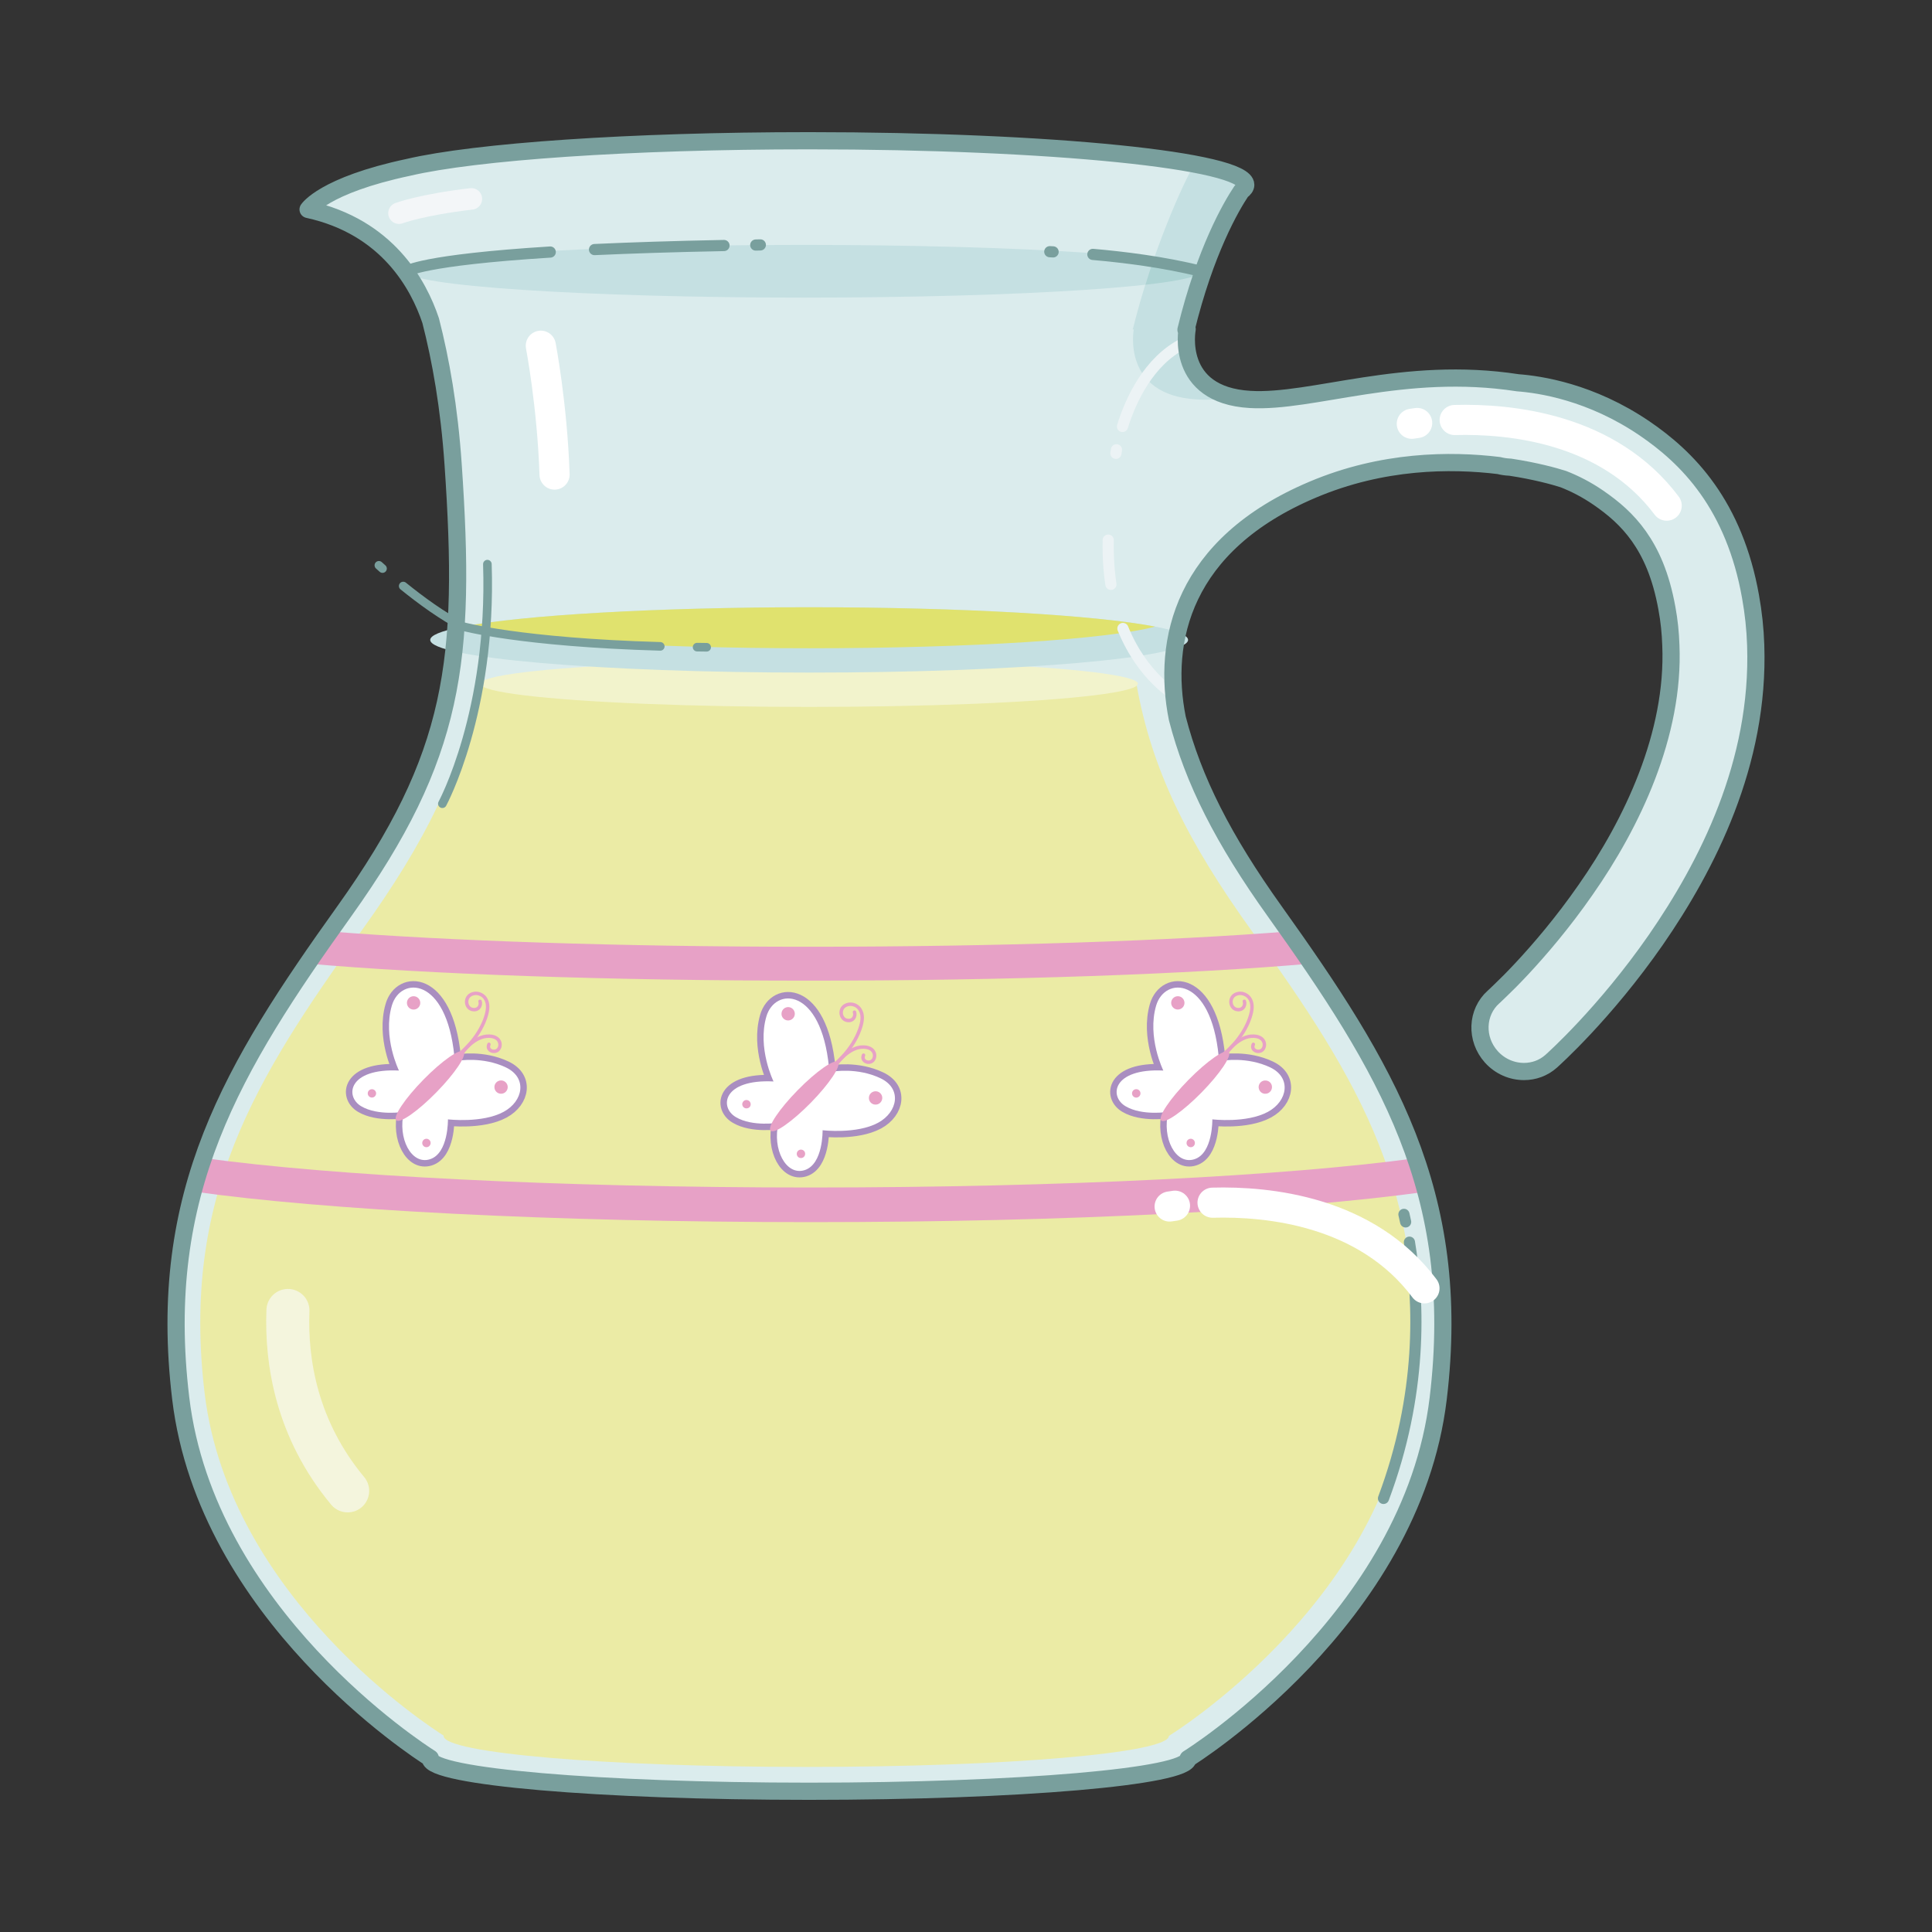 <svg version="1.1" id="svg_1" xmlns="http://www.w3.org/2000/svg" xmlns:xlink="http://www.w3.org/1999/xlink" x="0px" y="0px"
	 width="85.04px" height="85.04px" viewBox="0 0 85.04 85.04" enable-background="new 0 0 85.04 85.04" xml:space="preserve">
<rect x="0" y="0" width="85.04" height="85.04" fill="#333333" stroke="none"/>
<path fill="#DBECED" d="M77.28,28.399c-0.023-0.705-0.098-1.422-0.229-2.145c-0.346-1.953-1.029-3.518-1.891-4.73
	c-0.857-1.213-1.869-2.051-2.768-2.664c-2.371-1.615-4.621-1.939-5.586-2.012c-5.031-0.777-9.041,0.896-11.781,0.734
	c-3.332-0.193-2.771-3.094-2.771-3.094s-0.021,0.014-0.051,0.027c0.844-3.463,1.984-5.426,2.438-6.102
	c0.127-0.09,0.193-0.184,0.193-0.277c0-1.072-8.605-1.941-19.218-1.941c-7.902,0-14.688,0.48-17.643,1.172
	c-3.729,0.791-4.412,1.852-4.412,1.852c3.493,0.764,4.867,3.316,5.395,4.893c0.441,1.713,0.818,3.816,0.99,6.344
	c0.589,8.605,0.099,12.811-4.792,19.656c-4.892,6.846-8.29,12.357-7.199,21.441c1.139,9.492,10.45,15.496,10.987,15.836
	c0,0.006-0.006,0.012-0.006,0.02c0,0.791,7.465,1.436,16.68,1.436c9.21,0,16.679-0.645,16.679-1.436c0,0,9.84-6.078,11.01-15.855
	c1.094-9.084-2.311-14.596-7.195-21.439c-2.262-3.164-3.584-5.766-4.289-8.496c-0.682-3.408,0.229-7.645,5.959-10.066
	c3.064-1.299,6.061-1.322,8.199-1.061c0.137,0.037,0.297,0.063,0.5,0.072c1.115,0.17,1.936,0.398,2.334,0.525
	c0.494,0.193,1.021,0.459,1.547,0.822c0.668,0.461,1.264,0.967,1.779,1.693c0.514,0.729,0.967,1.695,1.234,3.18
	c0.1,0.539,0.154,1.078,0.172,1.615c0.166,3.928-1.715,7.855-3.752,10.766c-1.01,1.455-2.039,2.65-2.809,3.475
	c-0.385,0.412-0.703,0.73-0.924,0.939c-0.105,0.105-0.193,0.188-0.248,0.238s-0.072,0.066-0.072,0.066
	c-0.754,0.672-0.801,1.852-0.098,2.635c0.385,0.428,0.912,0.646,1.438,0.646c0.434,0,0.857-0.148,1.199-0.453
	c0.066-0.061,2.34-2.082,4.605-5.342C75.137,38.112,77.458,33.59,77.28,28.399z"/>
<path fill="#C5E0E2" d="M52.684,17.583c0.521,0.031,1.09-0.006,1.707-0.076c-2.619-0.51-2.137-3.018-2.137-3.018
	s-0.021,0.014-0.051,0.029c0.844-3.463,1.984-5.426,2.438-6.102c0.127-0.09,0.193-0.184,0.193-0.277c0-0.33-0.816-0.641-2.256-0.914
	c-0.486,0.789-1.896,3.922-2.721,7.293c0.033-0.016,0.049-0.029,0.049-0.029S49.35,17.389,52.684,17.583z"/>
<path fill="#EBEBA5" d="M55.1,40.981c-2.846-3.955-4.408-7.121-5.07-10.834H20.975c-0.662,3.713-2.225,6.879-5.07,10.834
	c-4.68,6.506-7.937,11.736-6.895,20.365c1.091,9.023,10.004,14.727,10.52,15.049c-0.002,0.004-0.005,0.01-0.005,0.014
	c0,0.754,7.146,1.365,15.966,1.365c8.813,0,15.959-0.611,15.959-1.365c0,0,9.422-5.77,10.543-15.063
	C63.034,52.717,59.78,47.487,55.1,40.981z"/>
<path fill="#C5E0E2" d="M52.858,11.942c0,0.639-7.822,1.158-17.479,1.158s-17.482-0.52-17.482-1.158
	c0-0.643,7.826-1.162,17.482-1.162S52.858,11.299,52.858,11.942z"/>
<path fill="#AED4D4" d="M50.793,11.393c-0.133,0.369-0.256,0.748-0.375,1.141c1.547-0.176,2.439-0.375,2.439-0.592
	C52.858,11.743,52.11,11.557,50.793,11.393z"/>
<ellipse fill="#F2F3CC" cx="35.617" cy="30.098" rx="14.47" ry="1.018"/>
<path fill="#E7A1C6" d="M62.313,50.981c-5.674,0.773-15.502,1.291-26.647,1.289c-11.189,0.002-21.049-0.521-26.709-1.297
	c-0.168,0.484-0.318,0.975-0.451,1.473c5.768,0.816,15.756,1.346,27.16,1.348c11.358,0,21.321-0.527,27.097-1.338
	C62.631,51.958,62.479,51.465,62.313,50.981z M57.721,42.413c-0.32-0.469-0.646-0.939-0.988-1.414
	c-5.193,0.408-12.73,0.674-21.113,0.674c-8.367,0.002-15.896-0.26-21.092-0.672c-0.338,0.475-0.665,0.945-0.983,1.414
	c5.284,0.463,13.193,0.75,22.075,0.75C44.51,43.165,52.434,42.875,57.721,42.413z"/>
<path fill="#C5E0E2" d="M52.295,28.167c0,0.793-7.467,1.438-16.677,1.438c-9.216,0-16.681-0.645-16.681-1.438
	s7.465-1.438,16.681-1.438C44.829,26.729,52.295,27.374,52.295,28.167z"/>
<path fill="#E0E26E" d="M20.389,27.581c2.041,0.553,8.088,0.953,15.229,0.953c7.141,0,13.183-0.4,15.224-0.953
	c-2.604-0.502-8.439-0.852-15.224-0.852C28.832,26.729,22.997,27.079,20.389,27.581z"/>
<path fill="none" stroke="#799F9D" stroke-width="0.492" stroke-linecap="round" stroke-linejoin="round" d="M48.104,11.198
	c1.32,0.115,3.133,0.334,4.754,0.744"/>
<path fill="none" stroke="#799F9D" stroke-width="0.492" stroke-linecap="round" stroke-linejoin="round" d="M46.208,11.079
	c0,0,0.053,0.002,0.146,0.008"/>
<path fill="none" stroke="#799F9D" stroke-width="0.492" stroke-linecap="round" stroke-linejoin="round" d="M33.266,10.786
	c0.066-0.002,0.135-0.002,0.201-0.006"/>
<path fill="none" stroke="#799F9D" stroke-width="0.492" stroke-linecap="round" stroke-linejoin="round" d="M26.169,10.985
	c1.584-0.072,3.463-0.135,5.699-0.178"/>
<path fill="none" stroke="#799F9D" stroke-width="0.492" stroke-linecap="round" stroke-linejoin="round" d="M17.897,11.942
	c0,0,0.66-0.494,6.323-0.848"/>
<path fill="none" stroke="#ECF3F5" stroke-width="0.492" stroke-linecap="round" stroke-linejoin="round" d="M48.899,25.721
	c-0.09-0.586-0.133-1.23-0.119-1.947"/>
<path fill="none" stroke="#ECF3F5" stroke-width="0.492" stroke-linecap="round" stroke-linejoin="round" d="M51.782,30.635
	c0,0-1.473-0.797-2.355-2.971"/>
<path fill="none" stroke="#ECF3F5" stroke-width="0.492" stroke-linecap="round" stroke-linejoin="round" d="M49.407,18.772
	c0.365-1.162,1.145-2.873,2.688-3.656"/>
<path fill="none" stroke="#ECF3F5" stroke-width="0.492" stroke-linecap="round" stroke-linejoin="round" d="M49.118,19.954
	c0,0,0.008-0.053,0.025-0.156"/>
<path fill="none" stroke="#799F9D" stroke-width="0.757" stroke-linecap="round" stroke-linejoin="round" d="M77.28,28.399
	c-0.023-0.705-0.098-1.422-0.229-2.145c-0.346-1.953-1.029-3.518-1.891-4.73c-0.857-1.213-1.869-2.051-2.768-2.664
	c-2.371-1.615-4.621-1.939-5.586-2.012c-5.031-0.777-9.041,0.896-11.781,0.734c-3.332-0.193-2.771-3.094-2.771-3.094
	s-0.021,0.014-0.051,0.027c0.844-3.463,1.984-5.426,2.438-6.102c0.127-0.09,0.193-0.184,0.193-0.277
	c0-1.072-8.605-1.941-19.218-1.941c-7.902,0-14.688,0.48-17.643,1.172c-3.729,0.791-4.412,1.852-4.412,1.852
	c3.493,0.764,4.867,3.316,5.395,4.893c0.441,1.713,0.818,3.816,0.99,6.344c0.589,8.605,0.099,12.811-4.792,19.656
	c-4.892,6.846-8.29,12.357-7.199,21.441c1.139,9.492,10.45,15.496,10.987,15.836c0,0.006-0.006,0.012-0.006,0.02
	c0,0.791,7.465,1.436,16.68,1.436c9.21,0,16.679-0.645,16.679-1.436c0,0,9.84-6.078,11.01-15.855
	c1.094-9.084-2.311-14.596-7.195-21.439c-2.262-3.164-3.584-5.766-4.289-8.496c-0.682-3.408,0.229-7.645,5.959-10.066
	c3.064-1.299,6.061-1.322,8.199-1.061c0.137,0.037,0.297,0.063,0.5,0.072c1.115,0.17,1.936,0.398,2.334,0.525
	c0.494,0.193,1.021,0.459,1.547,0.822c0.668,0.461,1.264,0.967,1.779,1.693c0.514,0.729,0.967,1.695,1.234,3.18
	c0.1,0.539,0.154,1.078,0.172,1.615c0.166,3.928-1.715,7.855-3.752,10.766c-1.01,1.455-2.039,2.65-2.809,3.475
	c-0.385,0.412-0.703,0.73-0.924,0.939c-0.105,0.105-0.193,0.188-0.248,0.238s-0.072,0.066-0.072,0.066
	c-0.754,0.672-0.801,1.852-0.098,2.635c0.385,0.428,0.912,0.646,1.438,0.646c0.434,0,0.857-0.148,1.199-0.453
	c0.066-0.061,2.34-2.082,4.605-5.342C75.137,38.112,77.458,33.59,77.28,28.399z"/>
<path fill="none" stroke="#FFFFFF" stroke-width="1.326" stroke-linecap="round" stroke-linejoin="round" d="M64.03,18.487
	c2.469-0.066,6.779,0.365,9.332,3.77"/>
<path fill="none" stroke="#FFFFFF" stroke-width="1.326" stroke-linecap="round" stroke-linejoin="round" d="M62.143,18.653
	c0,0,0.084-0.014,0.236-0.035"/>
<path fill="none" stroke="#799F9D" stroke-width="0.379" stroke-linecap="round" stroke-linejoin="round" d="M19.471,35.377
	c0,0,2.195-4.037,1.982-10.545"/>
<path fill="none" stroke="#799F9D" stroke-width="0.492" stroke-linecap="round" stroke-linejoin="round" d="M62.038,54.676
	c0.441,2.662,0.574,6.703-1.141,11.279"/>
<path fill="none" stroke="#799F9D" stroke-width="0.492" stroke-linecap="round" stroke-linejoin="round" d="M61.797,53.452
	c0.023,0.105,0.051,0.219,0.074,0.332"/>
<path fill="none" stroke="#799F9D" stroke-width="0.379" stroke-linecap="round" stroke-linejoin="round" d="M30.684,28.485
	c0.139,0.004,0.277,0.004,0.421,0.006"/>
<path fill="none" stroke="#799F9D" stroke-width="0.379" stroke-linecap="round" stroke-linejoin="round" d="M17.748,25.795
	c0.748,0.604,1.762,1.357,2.643,1.785c0,0,2.523,0.695,8.672,0.871"/>
<path fill="none" stroke="#799F9D" stroke-width="0.379" stroke-linecap="round" stroke-linejoin="round" d="M16.677,24.883
	c0,0,0.057,0.051,0.16,0.143"/>
<path fill="none" stroke="#F4F5DD" stroke-width="1.894" stroke-linecap="round" stroke-linejoin="round" d="M12.674,57.682
	c-0.088,2.273,0.383,5.236,2.629,7.941"/>
<path fill="none" stroke="#FFFFFF" stroke-width="1.326" stroke-linecap="round" stroke-linejoin="round" d="M23.805,15.217
	c0,0,0.504,2.633,0.605,5.672"/>
<path fill="none" stroke="#F3F6F8" stroke-width="0.947" stroke-linecap="round" stroke-linejoin="round" d="M17.562,9.383
	c0,0,0.966-0.367,3.186-0.629"/>
<path fill="none" stroke="#A98EC0" stroke-width="0.568" stroke-linecap="round" stroke-linejoin="round" d="M17.56,47.122
	c0,0-0.719-1.461-0.314-2.855c0.375-1.301,2.406-1.301,2.754,2.23l0.166,0.193c0,0,1.078-0.195,2.104,0.295
	c0.947,0.451,0.77,1.484-0.104,1.955c-0.941,0.51-2.449,0.33-2.449,0.33s0.031,1.494-0.791,1.756
	c-0.821,0.262-1.434-0.93-1.146-2.086c0,0-1.144,0.188-1.879-0.246C15.167,48.262,15.33,47.014,17.56,47.122z"/>
<path fill="#FFFFFF" d="M17.56,47.122c0,0-0.719-1.461-0.314-2.855c0.375-1.301,2.406-1.301,2.754,2.23l0.166,0.193
	c0,0,1.078-0.195,2.104,0.295c0.947,0.451,0.77,1.484-0.104,1.955c-0.941,0.51-2.449,0.33-2.449,0.33s0.031,1.494-0.791,1.756
	c-0.821,0.262-1.434-0.93-1.146-2.086c0,0-1.144,0.188-1.879-0.246C15.167,48.262,15.33,47.014,17.56,47.122z"/>
<ellipse transform="matrix(-0.714 -0.7 0.7 -0.714 -1.013 95.192)" fill="#E7A1C6" cx="18.943" cy="47.803" rx="0.399" ry="2.116"/>
<path fill="none" stroke="#E7A1C6" stroke-width="0.151" stroke-linecap="round" stroke-linejoin="round" d="M20.272,46.354
	c0,0,0.772-0.613,1.093-1.539c0.14-0.404,0.116-0.635,0.034-0.807c-0.104-0.223-0.348-0.309-0.522-0.279
	c-0.448,0.074-0.409,0.605-0.12,0.695c0.288,0.088,0.439-0.162,0.372-0.35"/>
<path fill="none" stroke="#E7A1C6" stroke-width="0.151" stroke-linecap="round" stroke-linejoin="round" d="M20.35,46.34
	c0,0,0.517-0.756,1.188-0.732c0.582,0.018,0.557,0.568,0.293,0.656c-0.17,0.057-0.408-0.064-0.31-0.297"/>
<circle fill="#E7A1C6" cx="18.205" cy="44.144" r="0.294"/>
<circle fill="#E7A1C6" cx="22.055" cy="47.85" r="0.293"/>
<path fill="#E7A1C6" d="M18.955,50.325c0.008-0.102-0.068-0.191-0.172-0.201c-0.103-0.004-0.188,0.068-0.197,0.174
	c-0.008,0.098,0.067,0.191,0.171,0.197C18.857,50.504,18.946,50.426,18.955,50.325z"/>
<circle fill="#E7A1C6" cx="16.371" cy="48.127" r="0.184"/>
<path fill="none" stroke="#A98EC0" stroke-width="0.568" stroke-linecap="round" stroke-linejoin="round" d="M34.048,47.602
	c0,0-0.719-1.465-0.316-2.855c0.377-1.303,2.408-1.303,2.756,2.225l0.165,0.197c0,0,1.077-0.197,2.104,0.293
	c0.949,0.449,0.77,1.48-0.104,1.957c-0.942,0.51-2.445,0.33-2.445,0.33s0.031,1.492-0.79,1.756c-0.824,0.26-1.437-0.932-1.148-2.086
	c0,0-1.144,0.189-1.877-0.246C31.651,48.741,31.813,47.493,34.048,47.602z"/>
<path fill="#FFFFFF" d="M34.048,47.602c0,0-0.719-1.465-0.316-2.855c0.377-1.303,2.408-1.303,2.756,2.225l0.165,0.197
	c0,0,1.077-0.197,2.104,0.293c0.949,0.449,0.77,1.48-0.104,1.957c-0.942,0.51-2.445,0.33-2.445,0.33s0.031,1.492-0.79,1.756
	c-0.824,0.26-1.437-0.932-1.148-2.086c0,0-1.144,0.189-1.877-0.246C31.651,48.741,31.813,47.493,34.048,47.602z"/>
<path fill="#E7A1C6" d="M36.882,46.75c0.158,0.154-0.377,0.957-1.195,1.791c-0.818,0.83-1.606,1.385-1.766,1.23
	c-0.158-0.156,0.377-0.957,1.195-1.789C35.934,47.149,36.725,46.596,36.882,46.75z"/>
<path fill="none" stroke="#E7A1C6" stroke-width="0.151" stroke-linecap="round" stroke-linejoin="round" d="M36.758,46.834
	c0,0,0.773-0.617,1.093-1.541c0.141-0.402,0.119-0.633,0.032-0.807c-0.104-0.225-0.345-0.309-0.521-0.279
	c-0.449,0.072-0.408,0.605-0.119,0.695c0.288,0.088,0.438-0.162,0.368-0.352"/>
<path fill="none" stroke="#E7A1C6" stroke-width="0.151" stroke-linecap="round" stroke-linejoin="round" d="M36.837,46.821
	c0,0,0.518-0.758,1.186-0.734c0.585,0.021,0.562,0.568,0.293,0.656c-0.165,0.055-0.404-0.068-0.307-0.299"/>
<path fill="#E7A1C6" d="M34.984,44.647c0.013-0.162-0.109-0.305-0.271-0.318c-0.16-0.01-0.303,0.109-0.313,0.273
	c-0.015,0.16,0.108,0.303,0.27,0.314C34.83,44.926,34.97,44.809,34.984,44.647z"/>
<path fill="#E7A1C6" d="M38.834,48.35c0.012-0.16-0.108-0.303-0.271-0.316c-0.162-0.01-0.303,0.107-0.316,0.27
	c-0.014,0.166,0.109,0.307,0.271,0.316C38.681,48.633,38.819,48.512,38.834,48.35z"/>
<path fill="#E7A1C6" d="M35.439,50.803c0.01-0.104-0.064-0.191-0.169-0.201c-0.103-0.006-0.19,0.068-0.199,0.172
	c-0.008,0.102,0.068,0.193,0.169,0.199C35.345,50.981,35.432,50.905,35.439,50.803z"/>
<path fill="#E7A1C6" d="M33.042,48.62c0.007-0.104-0.067-0.191-0.172-0.201c-0.101-0.008-0.189,0.068-0.199,0.17
	c-0.005,0.102,0.072,0.193,0.17,0.197C32.946,48.795,33.037,48.723,33.042,48.62z"/>
<path fill="none" stroke="#A98EC0" stroke-width="0.568" stroke-linecap="round" stroke-linejoin="round" d="M51.206,47.122
	c0,0-0.723-1.461-0.318-2.855c0.379-1.301,2.41-1.301,2.754,2.23l0.168,0.193c0,0,1.074-0.195,2.105,0.295
	c0.941,0.451,0.766,1.484-0.107,1.955c-0.941,0.51-2.445,0.33-2.445,0.33s0.031,1.494-0.791,1.756
	c-0.824,0.262-1.436-0.93-1.146-2.086c0,0-1.145,0.188-1.881-0.246C48.805,48.262,48.971,47.014,51.206,47.122z"/>
<path fill="#FFFFFF" d="M51.206,47.122c0,0-0.723-1.461-0.318-2.855c0.379-1.301,2.41-1.301,2.754,2.23l0.168,0.193
	c0,0,1.074-0.195,2.105,0.295c0.941,0.451,0.766,1.484-0.107,1.955c-0.941,0.51-2.445,0.33-2.445,0.33s0.031,1.494-0.791,1.756
	c-0.824,0.262-1.436-0.93-1.146-2.086c0,0-1.145,0.188-1.881-0.246C48.805,48.262,48.971,47.014,51.206,47.122z"/>
<ellipse transform="matrix(-0.713 -0.701 0.701 -0.713 56.581 118.759)" fill="#E7A1C6" cx="52.586" cy="47.804" rx="0.4" ry="2.117"/>
<path fill="none" stroke="#E7A1C6" stroke-width="0.151" stroke-linecap="round" stroke-linejoin="round" d="M53.915,46.354
	c0,0,0.775-0.613,1.094-1.539c0.139-0.404,0.117-0.635,0.033-0.807c-0.107-0.223-0.35-0.309-0.523-0.279
	c-0.449,0.074-0.406,0.605-0.119,0.695c0.289,0.088,0.438-0.162,0.371-0.35"/>
<path fill="none" stroke="#E7A1C6" stroke-width="0.151" stroke-linecap="round" stroke-linejoin="round" d="M53.993,46.34
	c0,0,0.516-0.756,1.188-0.732c0.584,0.018,0.559,0.568,0.295,0.656c-0.168,0.057-0.41-0.064-0.309-0.297"/>
<circle fill="#E7A1C6" cx="51.844" cy="44.143" r="0.293"/>
<path fill="#E7A1C6" d="M55.987,47.874c0.016-0.162-0.104-0.303-0.27-0.314c-0.16-0.016-0.303,0.105-0.316,0.27
	c-0.008,0.162,0.109,0.305,0.273,0.313C55.834,48.155,55.975,48.034,55.987,47.874z"/>
<path fill="#E7A1C6" d="M52.594,50.325c0.01-0.102-0.066-0.191-0.168-0.201c-0.104-0.004-0.193,0.068-0.197,0.174
	c-0.01,0.098,0.066,0.191,0.172,0.197C52.499,50.504,52.59,50.426,52.594,50.325z"/>
<circle fill="#E7A1C6" cx="50.014" cy="48.127" r="0.186"/>
<path fill="none" stroke="#FFFFFF" stroke-width="1.326" stroke-linecap="round" stroke-linejoin="round" d="M53.372,52.938
	c2.463-0.068,6.779,0.367,9.328,3.77"/>
<path fill="none" stroke="#FFFFFF" stroke-width="1.326" stroke-linecap="round" stroke-linejoin="round" d="M51.483,53.106
	c0,0,0.084-0.014,0.236-0.035"/>
<path fill="none" stroke="#799F9D" stroke-width="0.379" stroke-linecap="round" stroke-linejoin="round" d="M8.811,69.831"/>
</svg>
